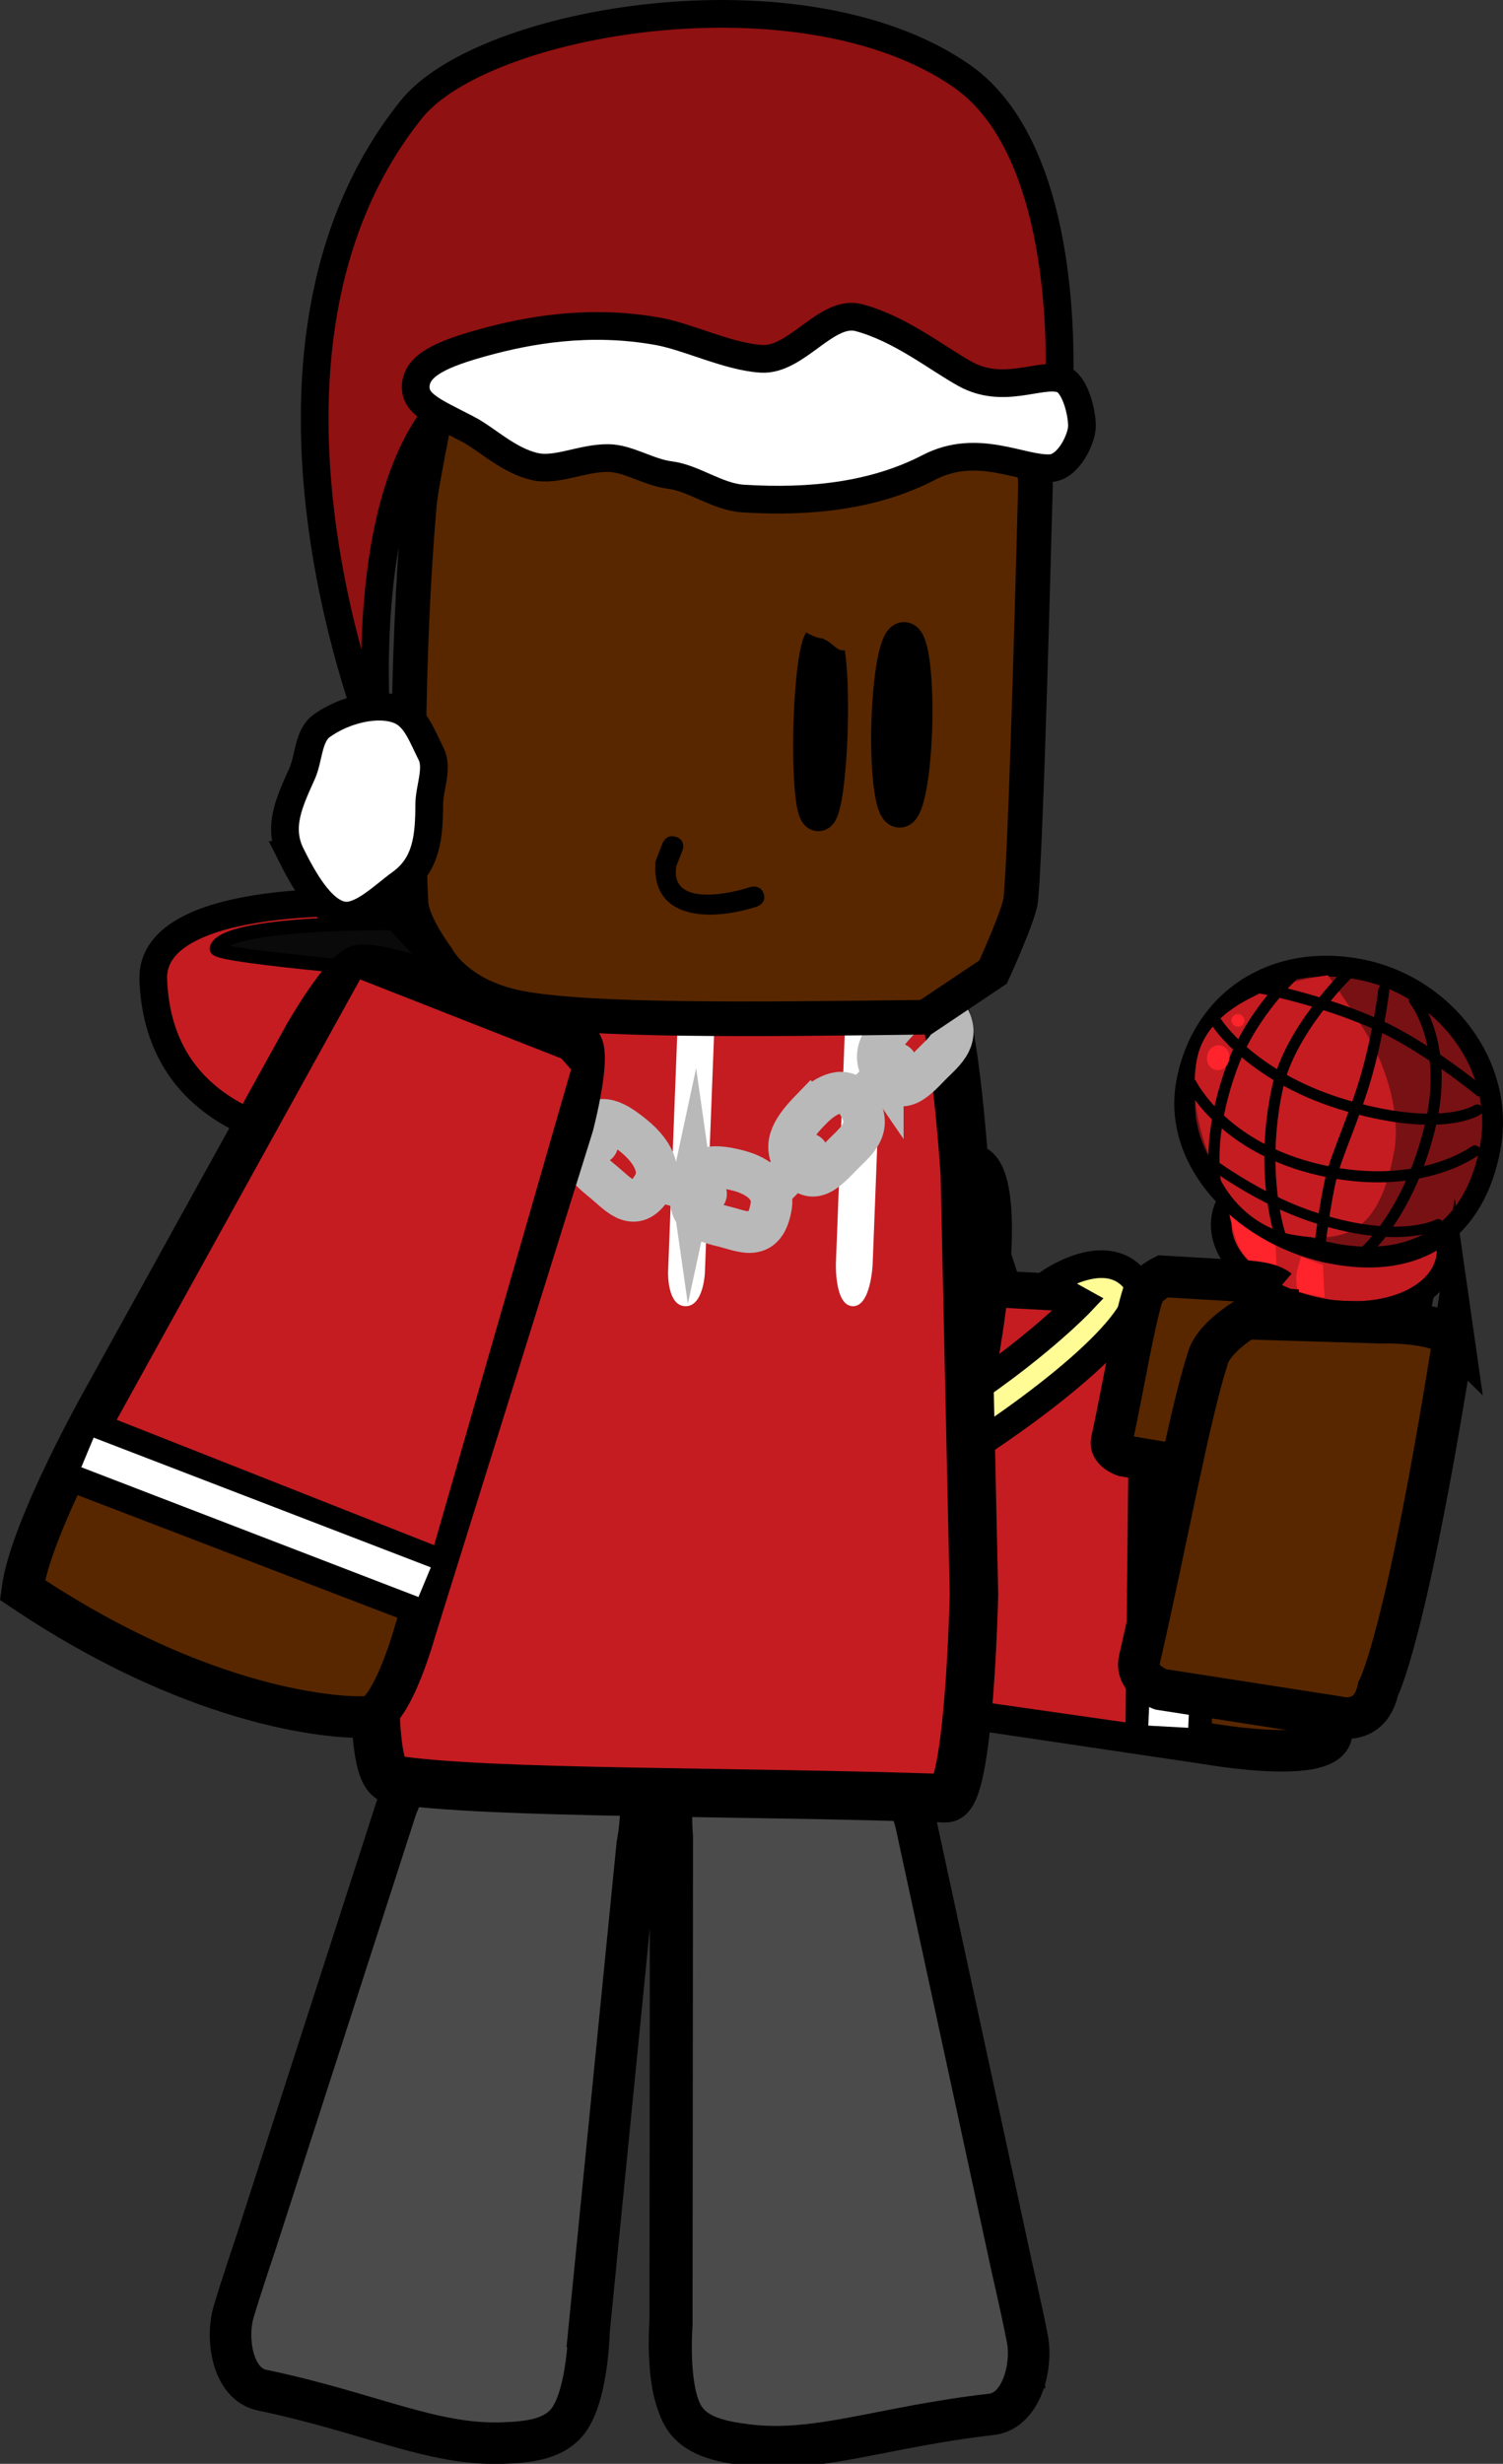 <svg version="1.1" xmlns="http://www.w3.org/2000/svg" xmlns:xlink="http://www.w3.org/1999/xlink" width="108.549" height="177.879" viewBox="0,0,108.549,177.879"><rect x="0" y="0" width="108.549" height="177.879" fill="#333333" stroke="none"/><g transform="translate(-192.164,-95.144)"><g data-paper-data="{&quot;isPaintingLayer&quot;:true}" fill-rule="nonzero" stroke-linejoin="miter" stroke-miterlimit="10" stroke-dasharray="" stroke-dashoffset="0" style="mix-blend-mode: normal"><g><g><g><g data-paper-data="{&quot;origRot&quot;:0}" stroke="#000000" stroke-width="3" stroke-linecap="round"><path d="M288.344,220.187c-0.013,2.426 -8.896,0.855 -8.896,0.855c0,0 -23.614,-3.513 -34.775,-5.126c-4.587,-1.354 -5.49,-39.928 -1.427,-44.072c1.811,-1.847 11.787,-3.913 13.29,-2.519c2.862,2.653 7.831,18.661 7.831,18.661l-4.288,0.162l11.265,0.628c0,0 13.169,-0.394 18.722,0.949c3.08,0.745 -1.723,30.462 -1.723,30.462z" data-paper-data="{&quot;origPos&quot;:null}" fill="#582700"/><path d="M278.193,219.279l1.489,-29.698" fill="none"/><path d="M274.068,219.313l1.195,-29.716" data-paper-data="{&quot;origPos&quot;:null}" fill="none"/></g><path d="M277.98,219.884l-2.884,-0.158l1.325,-30.389l2.884,0.158z" fill="#ffffff" stroke="none" stroke-width="0" stroke-linecap="butt"/><path d="M244.369,216.054l-2.982,-10.646l-0.094,-23.766l1.934,-8.169l3.801,-3.464l7.704,0.003l1.541,0.001l7.182,16.837l-3.078,0.246l0.029,1.981l13.622,0.749l-0.328,29.955l-27.793,-3.973z" fill="#c51c21" stroke="#000000" stroke-width="0.5" stroke-linecap="round"/></g><g fill="#fffc96" stroke="#000000" stroke-width="2" stroke-linecap="round"><path d="M267.866,187.805c0,0 4.073,-2.941 6.261,-0.283c3.501,4.253 -28.487,24.368 -32.392,20.159c-1.596,-1.72 0.972,-4.315 0.972,-4.315l1.658,1.411c0,0 6.826,-2.407 14.391,-6.926c7.46,-4.457 11.488,-8.725 11.488,-8.725z"/><path d="M259.641,182.127c0,0 0.78,-4.391 3.204,-3.249c5.088,2.398 -4.978,42.156 -9.203,38.816c-2.559,-2.023 -0.601,-5.552 -0.601,-5.552l1.249,1.001c0,0 2.587,-5.628 4.71,-14.662c2.123,-9.034 1.924,-15.555 1.924,-15.555z" data-paper-data="{&quot;index&quot;:null}"/></g></g><g><g data-paper-data="{&quot;index&quot;:null}"><path d="M288.097,186.62c2.47,0.466 7.808,-2.678 7.393,-0.474c-0.211,1.123 -4.488,21.558 -5.411,22.433c-0.89,0.842 -2.007,1.269 -3.219,1.04c-0.824,-0.155 -2.02,-0.778 -2.692,-1.518c-1.341,-1.477 -2.564,-22.813 -2.288,-24.282c0.415,-2.205 3.747,2.335 6.217,2.8z" fill="#0091d4" stroke="#000000" stroke-width="1.5" stroke-linecap="butt"/><g stroke-linecap="butt"><path d="M289.493,179.331c4.474,0.844 7.668,3.83 7.134,6.67c-0.535,2.84 -4.595,4.458 -9.07,3.614c-4.474,-0.844 -7.668,-3.83 -7.134,-6.67c0.535,-2.84 4.595,-4.458 9.07,-3.614z" fill="#c51c21" stroke="#000000" stroke-width="1.5"/><path d="M284.397,187.543c0,0 -1.609,-0.693 -2.61,-2.147c-0.467,-0.7 -0.846,-2.644 -0.846,-2.644l3.349,2.252z" fill="#ff242b" stroke="none" stroke-width="0"/><path d="M287.827,188.818l-1.946,-0.42c0,0 -0.14,-0.778 -0.091,-1.193c0.042,-0.355 0.343,-1.33 0.343,-1.33l1.572,0.605z" fill="#ff242b" stroke="none" stroke-width="0"/></g><g><path d="M288.42,185.647c-6.173,-1.164 -11.67,-6.447 -10.553,-12.38c1.117,-5.933 6.279,-9.311 12.452,-8.147c6.173,1.164 10.587,6.977 9.47,12.911c-1.117,5.933 -5.197,8.78 -11.369,7.616z" fill="#781114" stroke="#000000" stroke-width="1.5" stroke-linecap="butt"/><path d="M288.07,165.554c0,0 1.239,1.687 2.764,4.184c1.521,2.491 2.5,5.973 2.012,8.566c-0.977,5.191 -2.934,6.81 -7.418,5.965c-2.182,-0.411 -3.996,-1.927 -5.021,-3.768c-1.44,-2.584 -2.356,-5.916 -1.802,-8.86c0.977,-5.191 9.466,-6.086 9.466,-6.086z" fill="#c51c21" stroke="none" stroke-width="0" stroke-linecap="butt"/><path d="M298.68,178.235c0,0 -3.955,3.002 -11.107,1.398c-7.093,-1.591 -9.374,-6.236 -9.374,-6.236" fill="none" stroke="#000000" stroke-width="0.8" stroke-linecap="round"/><path d="M296.033,183.533c0,0 -2.935,1.568 -9.276,-0.607c-4.4,-1.509 -8.157,-4.572 -8.157,-4.572" fill="none" stroke="#000000" stroke-width="0.75" stroke-linecap="round"/><path d="M298.856,175.278c0,0 -2.462,1.657 -9.208,-0.244c-7.013,-1.977 -9.603,-6.049 -9.603,-6.049" fill="none" stroke="#000000" stroke-width="0.8" stroke-linecap="round"/><path d="M282.88,166.408c0,0 4.726,0.843 9.068,2.855c3.297,1.528 7.102,4.648 7.102,4.648" fill="none" stroke="#000000" stroke-width="0.8" stroke-linecap="round"/><path d="M294.319,167.345c0,0 2.516,3.158 1.172,8.947c-1.44,6.203 -4.556,9.026 -4.556,9.026" fill="none" stroke="#000000" stroke-width="0.8" stroke-linecap="round"/><path d="M287.476,185.153c0,0 0.379,-3.217 0.847,-5.09c0.394,-1.578 1.727,-4.47 2.524,-7.263c0.906,-3.175 1.26,-6.177 1.26,-6.177" fill="none" stroke="#000000" stroke-width="0.8" stroke-linecap="round"/><path d="M284.678,184.503c0,0 -1.63,-4.54 -0.239,-10.897c0.886,-4.05 4.948,-8.046 4.948,-8.046" fill="none" stroke="#000000" stroke-width="0.8" stroke-linecap="round"/><path d="M280.056,181.069c0,0 -0.967,-3.406 1.128,-9.023c1.454,-3.901 4.559,-6.684 4.559,-6.684" fill="none" stroke="#000000" stroke-width="0.8" stroke-linecap="round"/><path d="M279.976,172.389c-0.44,-0.083 -0.722,-0.546 -0.63,-1.034c0.092,-0.488 0.523,-0.817 0.963,-0.734c0.44,0.083 0.722,0.546 0.63,1.034c-0.092,0.488 -0.523,0.817 -0.963,0.734z" fill="#ff242b" stroke="none" stroke-width="0" stroke-linecap="butt"/><path d="M281.486,169.257c-0.254,-0.048 -0.423,-0.285 -0.377,-0.529c0.046,-0.244 0.289,-0.403 0.543,-0.355c0.254,0.048 0.422,0.285 0.377,0.529c-0.046,0.244 -0.289,0.403 -0.543,0.355z" fill="#ff242b" stroke="none" stroke-width="0" stroke-linecap="butt"/></g></g><path d="M284.466,188.239c-1.424,10.586 -2.448,12.279 -2.448,12.279c-0.253,1.316 -1.557,0.935 -1.557,0.935c0,0 -2.618,-0.442 -4.294,-0.725c-1.1,-0.186 -2.819,-0.476 -2.819,-0.476c0,0 -1.051,-0.354 -0.897,-1.069c0.928,-4.303 1.575,-8.465 2.255,-10.581c0.227,-0.705 1.436,-1.311 1.436,-1.311l5.384,0.317c0,0 2.213,0.007 2.94,0.632z" fill="#582700" stroke="#000000" stroke-width="3" stroke-linecap="round"/><path d="M297.146,191.736c-3.457,21.804 -5.453,25.345 -5.453,25.345c-0.568,2.715 -2.901,2.021 -2.901,2.021c0,0 -4.712,-0.733 -7.727,-1.202c-1.98,-0.308 -5.074,-0.789 -5.074,-0.789c0,0 -1.878,-0.655 -1.539,-2.132c2.037,-8.886 3.556,-17.465 4.964,-21.849c0.469,-1.461 2.712,-2.784 2.712,-2.784l9.739,0.291c0,0 4.014,-0.134 5.279,1.1z" fill="#582700" stroke="#000000" stroke-width="3" stroke-linecap="round"/></g></g><g stroke="#000000" stroke-linecap="round"><path d="M232.754,176.8c0,0 -28.801,6.854 -29.521,-10.912c-0.265,-6.546 16.481,-5.547 16.481,-5.547z" data-paper-data="{&quot;origPos&quot;:null}" fill="#c51c21" stroke-width="2"/><path d="M224.05,165.537c0,0 -16.436,-1.308 -16.245,-1.922c0.608,-1.946 12.74,-1.811 12.74,-1.811z" data-paper-data="{&quot;origPos&quot;:null}" fill="#0a0a0a" stroke-width="1"/></g><g data-paper-data="{&quot;origRot&quot;:0}" stroke="#000000" stroke-linecap="round"><path d="M240.602,227.459c0,0 -0.451,-4.727 1.133,-4.821c4.676,-0.277 9.078,-2.216 13.556,-0.892c1.859,0.55 2.898,4.671 2.898,4.671l6.932,32.052c0,0 0.761,3.301 1.128,5.212c0.393,2.043 -0.443,5.216 -2.59,5.46c-7.883,0.898 -12.621,2.853 -17.68,2.207c-1.843,-0.236 -3.783,-0.602 -4.643,-2.186c-1.124,-2.069 -0.766,-6.487 -0.766,-6.487z" data-paper-data="{&quot;origPos&quot;:null}" fill="#ff0000" stroke-width="3"/><path d="M266.566,266.982c0,0 -5.849,3.097 -11.062,3.536c-4,0.337 -12.755,0.058 -12.755,0.058c0,0 -1.62,-2.452 -1.855,-4.02c-0.248,-1.652 0.619,-4.233 0.619,-4.233l23.816,-2.797z" data-paper-data="{&quot;origPos&quot;:null}" fill="#976e57" stroke-width="2"/><path d="M240.714,227.768c0,0 -0.451,-4.727 1.133,-4.821c4.676,-0.277 9.078,-2.216 13.556,-0.892c1.859,0.55 2.898,4.671 2.898,4.671l6.932,32.052c0,0 0.761,3.301 1.128,5.212c0.393,2.043 -0.443,5.216 -2.59,5.46c-7.883,0.898 -12.621,2.853 -17.68,2.207c-1.843,-0.236 -3.783,-0.602 -4.643,-2.186c-1.124,-2.069 -0.766,-6.487 -0.766,-6.487z" data-paper-data="{&quot;origPos&quot;:null}" fill="#4b4b4b" stroke-width="3"/></g><path d="M234.707,263.389c0,0 -0.085,4.431 -1.41,6.387c-1.014,1.498 -2.982,1.684 -4.84,1.748c-5.1,0.178 -9.621,-2.205 -17.378,-3.825c-2.113,-0.441 -2.628,-3.676 -2.034,-5.674c0.556,-1.869 1.643,-5.084 1.643,-5.084l10.095,-31.266c0,0 1.445,-4.007 3.35,-4.383c4.589,-0.906 8.778,1.43 13.404,2.137c1.568,0.239 0.648,4.903 0.648,4.903c0,0 -0.88,8.864 -1.443,14.538c-0.795,8.008 -2.036,20.519 -2.036,20.519z" fill="#4b4b4b" stroke="#000000" stroke-width="3" stroke-linecap="round"/><g><path d="M222.589,180.682c0,0 2.546,-14.171 4.785,-14.637c6.716,-1.397 21.892,0.042 32.059,0.389c1.572,0.054 2.412,13.474 2.412,13.474l0.661,30.329c0,0 -0.321,14.79 -2.036,14.731c-15.263,-0.521 -33.184,-0.289 -39.954,-1.352c-2.257,-0.354 -0.804,-15.897 -0.804,-15.897z" data-paper-data="{&quot;origPos&quot;:null}" fill="#c51c21" stroke="#000000" stroke-width="3.5" stroke-linecap="round"/><path d="M241.648,189.446c-1.328,-0.045 -1.233,-2.503 -1.233,-2.503c0.197,-5.098 0.458,-11.836 0.655,-16.934c0,0 0.095,-2.458 1.423,-2.413c1.328,0.045 1.233,2.503 1.233,2.503c-0.197,5.098 -0.394,10.197 -0.591,15.295l-0.063,1.639c0,0 -0.095,2.458 -1.423,2.413z" fill="#ffffff" stroke="none" stroke-width="0.5" stroke-linecap="butt"/><path d="M253.743,189.446c-1.328,-0.045 -1.208,-3.133 -1.208,-3.133c0.248,-6.405 0.575,-14.869 0.822,-21.274c0,0 0.119,-3.088 1.447,-3.043c1.328,0.045 1.208,3.133 1.208,3.133c-0.248,6.405 -0.495,12.81 -0.743,19.215l-0.08,2.059c0,0 -0.119,3.088 -1.447,3.043z" fill="#ffffff" stroke="none" stroke-width="0.5" stroke-linecap="butt"/></g><g fill="none" stroke="#b9b9b9" stroke-width="3"><path d="M255.923,172.546c-0.901,-1.312 -0.008,-2.55 1.204,-3.798c1.212,-1.247 2.46,-1.659 3.185,-0.719c1.536,1.992 0.041,3.009 -0.908,3.985c-1.212,1.247 -2.209,2.385 -3.481,0.531z" stroke-linecap="butt"/><path d="M256.913,171.927l-2.569,2.582" stroke-linecap="round"/><path d="M250.722,175.258c1.212,-1.247 2.46,-1.659 3.184,-0.719c1.536,1.992 0.041,3.009 -0.908,3.985c-1.212,1.247 -2.208,2.385 -3.481,0.531c-0.901,-1.312 -0.008,-2.55 1.204,-3.798z" stroke-linecap="butt"/><path d="M247.938,181.019l2.569,-2.582" stroke-linecap="round"/><path d="M242.141,180.773c0.351,-1.63 1.732,-1.525 3.312,-1.126c1.579,0.399 2.611,1.33 2.408,2.571c-0.431,2.632 -2.024,1.83 -3.261,1.517c-1.579,-0.399 -2.955,-0.66 -2.459,-2.963z" stroke-linecap="butt"/><path d="M239.853,180.454l3.306,0.883" stroke-linecap="round"/><path d="M234.577,176.706c0.869,-1.333 2.106,-0.597 3.427,0.5c1.321,1.097 1.96,2.429 1.357,3.474c-1.278,2.216 -2.477,0.742 -3.511,-0.118c-1.321,-1.097 -2.5,-1.974 -1.273,-3.856z" stroke-linecap="butt"/><path d="M235.326,177.695l-2.749,-2.34" stroke-linecap="round"/><path d="M227.663,170.886c0.869,-1.333 2.106,-0.597 3.427,0.5c1.321,1.097 1.96,2.429 1.357,3.474c-1.278,2.216 -2.477,0.742 -3.511,-0.118c-1.321,-1.097 -2.5,-1.974 -1.273,-3.856z" stroke-linecap="butt"/><path d="M228.412,171.875l-2.749,-2.34" stroke-linecap="round"/></g><path d="M259.019,168.582c-12.432,0.166 -24.488,0.291 -29.416,-0.684c-4.503,-0.891 -5.859,-3.616 -5.859,-3.616c0,0 -1.806,-2.401 -1.893,-3.916c-0.263,-4.546 -0.381,-17.55 0.597,-28.765c0.033,-0.374 0.065,-0.584 0.121,-0.955c0.167,-1.116 1.012,-5.447 1.012,-5.447c0,0 3.282,-1.652 5.065,-2.127c5.348,-1.423 18.938,0.005 33.25,0.369c1.297,0.033 3.52,1.688 3.52,1.688c0,0 1.583,3.098 1.531,5.059c-0.333,12.679 -0.749,26.706 -1.062,29.914c-0.104,1.069 -1.998,5.219 -1.998,5.219z" fill="#582700" stroke="#000000" stroke-width="2.5" stroke-linecap="round"/><path d="M256.344,147.456c0.089,-3.406 0.587,-6.159 1.112,-6.148c0.525,0.011 0.878,2.78 0.788,6.186c-0.089,3.406 -0.587,6.159 -1.112,6.148c-0.525,-0.011 -0.878,-2.78 -0.788,-6.186z" fill="none" stroke="#000000" stroke-width="2.5" stroke-linecap="butt"/><path d="M250.715,147.604c0.091,-3.469 0.484,-6.275 0.877,-6.267c0.394,0.008 0.639,2.827 0.548,6.296c-0.091,3.469 -0.484,6.275 -0.877,6.267c-0.394,-0.008 -0.639,-2.827 -0.548,-6.296z" fill="none" stroke="#000000" stroke-width="2.5" stroke-linecap="butt"/><g><g stroke="#000000" stroke-width="3" stroke-linecap="round"><path d="M199.666,196.079l14.531,-26.287c0,0 2.837,-4.95 4.023,-4.955c3.558,-0.014 9.322,3.328 15.743,5.524c1.067,0.365 -0.426,6.045 -0.426,6.045c0,0 -2.76,8.837 -4.526,14.494c-2.69,8.614 -6.892,22.073 -6.892,22.073c0,0 -1.916,6.955 -3.824,6.134c0,0 -10.261,0.407 -24.52,-9.177c0.61,-4.518 5.891,-13.85 5.891,-13.85z" data-paper-data="{&quot;origPos&quot;:null}" fill="#582700"/><path d="M199.008,198.059l24.459,9.65l-1.284,3.13l-24.518,-9.4z" data-paper-data="{&quot;origPos&quot;:null}" fill="none"/></g><path d="M199.879,197.904l18.065,-32.676l15.057,5.912l0.962,1.088l-10.116,35.138z" fill="#c51c21" stroke="#000000" stroke-width="1" stroke-linecap="round"/><path d="M198.036,201.073l0.892,-2.14l24.351,9.369l-0.892,2.14z" fill="#ffffff" stroke="none" stroke-width="0" stroke-linecap="butt"/></g><path d="M254.601,141.323c-0.208,0.548 -0.7,0.511 -0.901,0.469c-0.145,0.191 -0.381,0.313 -0.645,0.307c-0.181,-0.004 -0.346,-0.068 -0.474,-0.171l-0.646,-0.509c-0.128,-0.064 -0.255,-0.127 -0.383,-0.187c-0.585,-0.027 -1.147,-0.458 -1.832,-0.757c-0.164,-0.06 -0.329,-0.118 -0.496,-0.176c0,0 -0.158,-0.055 -0.299,-0.184c-0.268,-0.121 -0.449,-0.386 -0.441,-0.689c0.012,-0.41 0.367,-0.734 0.793,-0.724c0.083,0.002 0.163,0.016 0.238,0.042l0.767,0.241l-0.031,0.091l0.031,0.014c0.021,0.009 0.042,0.017 0.063,0.026c0.078,0.029 0.156,0.058 0.233,0.087c1.037,0.139 2.039,0.468 2.988,0.985l0.576,0.186c0,0 0.725,0.251 0.46,0.949z" fill="#582700" stroke="none" stroke-width="0.5" stroke-linecap="butt"/><path d="M241.009,155.57c0.722,0.257 0.452,0.953 0.452,0.953l-0.451,1.145c-0.485,2.841 3.516,2.111 5.331,1.522c0,0 0.732,-0.237 0.975,0.466c0.243,0.703 -0.489,0.94 -0.489,0.94c-3.315,1.07 -7.687,1.011 -7.318,-3.267l0.507,-1.319c0,0 0.271,-0.696 0.993,-0.439z" fill="#000000" stroke="none" stroke-width="0.5" stroke-linecap="butt"/><g data-paper-data="{&quot;index&quot;:null}" stroke="#000000" stroke-width="2" stroke-linecap="butt"><path d="M268.601,124.346c0,0 -33.067,-6.374 -41.806,-1.926c-9.534,4.852 -7.332,26.488 -7.332,26.488c0,0 -11.748,-28.233 2.416,-45.873c5.189,-6.462 28.153,-10.431 39.717,-2.422c8.451,5.852 7.004,23.734 7.004,23.734z" fill="#901111"/><path d="M225.937,126.115c-2.415,-1.248 -3.831,-1.793 -3.747,-3.138c0.093,-1.48 1.901,-2.286 4.925,-3.115c3.135,-0.86 7.574,-1.703 12.603,-0.789c2.143,0.389 5.045,1.827 7.421,1.976c2.579,0.162 4.721,-3.606 7.078,-2.966c3.005,0.816 5.63,2.94 7.655,4.057c2.773,1.528 5.395,-0.105 6.939,0.358c1.057,0.316 1.542,2.669 1.49,3.502c-0.056,0.896 -0.977,2.875 -2.276,2.945c-2.067,0.112 -5.264,-1.874 -8.771,-0.057c-3.939,2.041 -8.538,2.555 -13.426,2.248c-1.839,-0.116 -3.551,-1.476 -5.265,-1.692c-1.566,-0.197 -3.021,-1.215 -4.464,-1.23c-1.894,-0.02 -3.721,0.97 -5.296,0.617c-1.926,-0.431 -3.528,-2.025 -4.867,-2.717z" data-paper-data="{&quot;index&quot;:null}" fill="#ffffff"/><path d="M213.195,156.869c-1.016,-2.023 -0.122,-3.848 0.788,-5.875c0.502,-1.117 0.42,-2.733 1.412,-3.447c1.598,-1.152 4.026,-1.765 5.606,-1.13c1.18,0.474 1.629,1.828 2.303,3.169c0.513,1.021 -0.137,2.486 -0.141,3.617c-0.008,2.342 -0.177,4.349 -2.06,5.705c-1.29,0.93 -2.867,2.564 -4.21,2.313c-1.562,-0.292 -2.851,-2.665 -3.699,-4.352z" fill="#ffffff"/></g></g></g></svg>